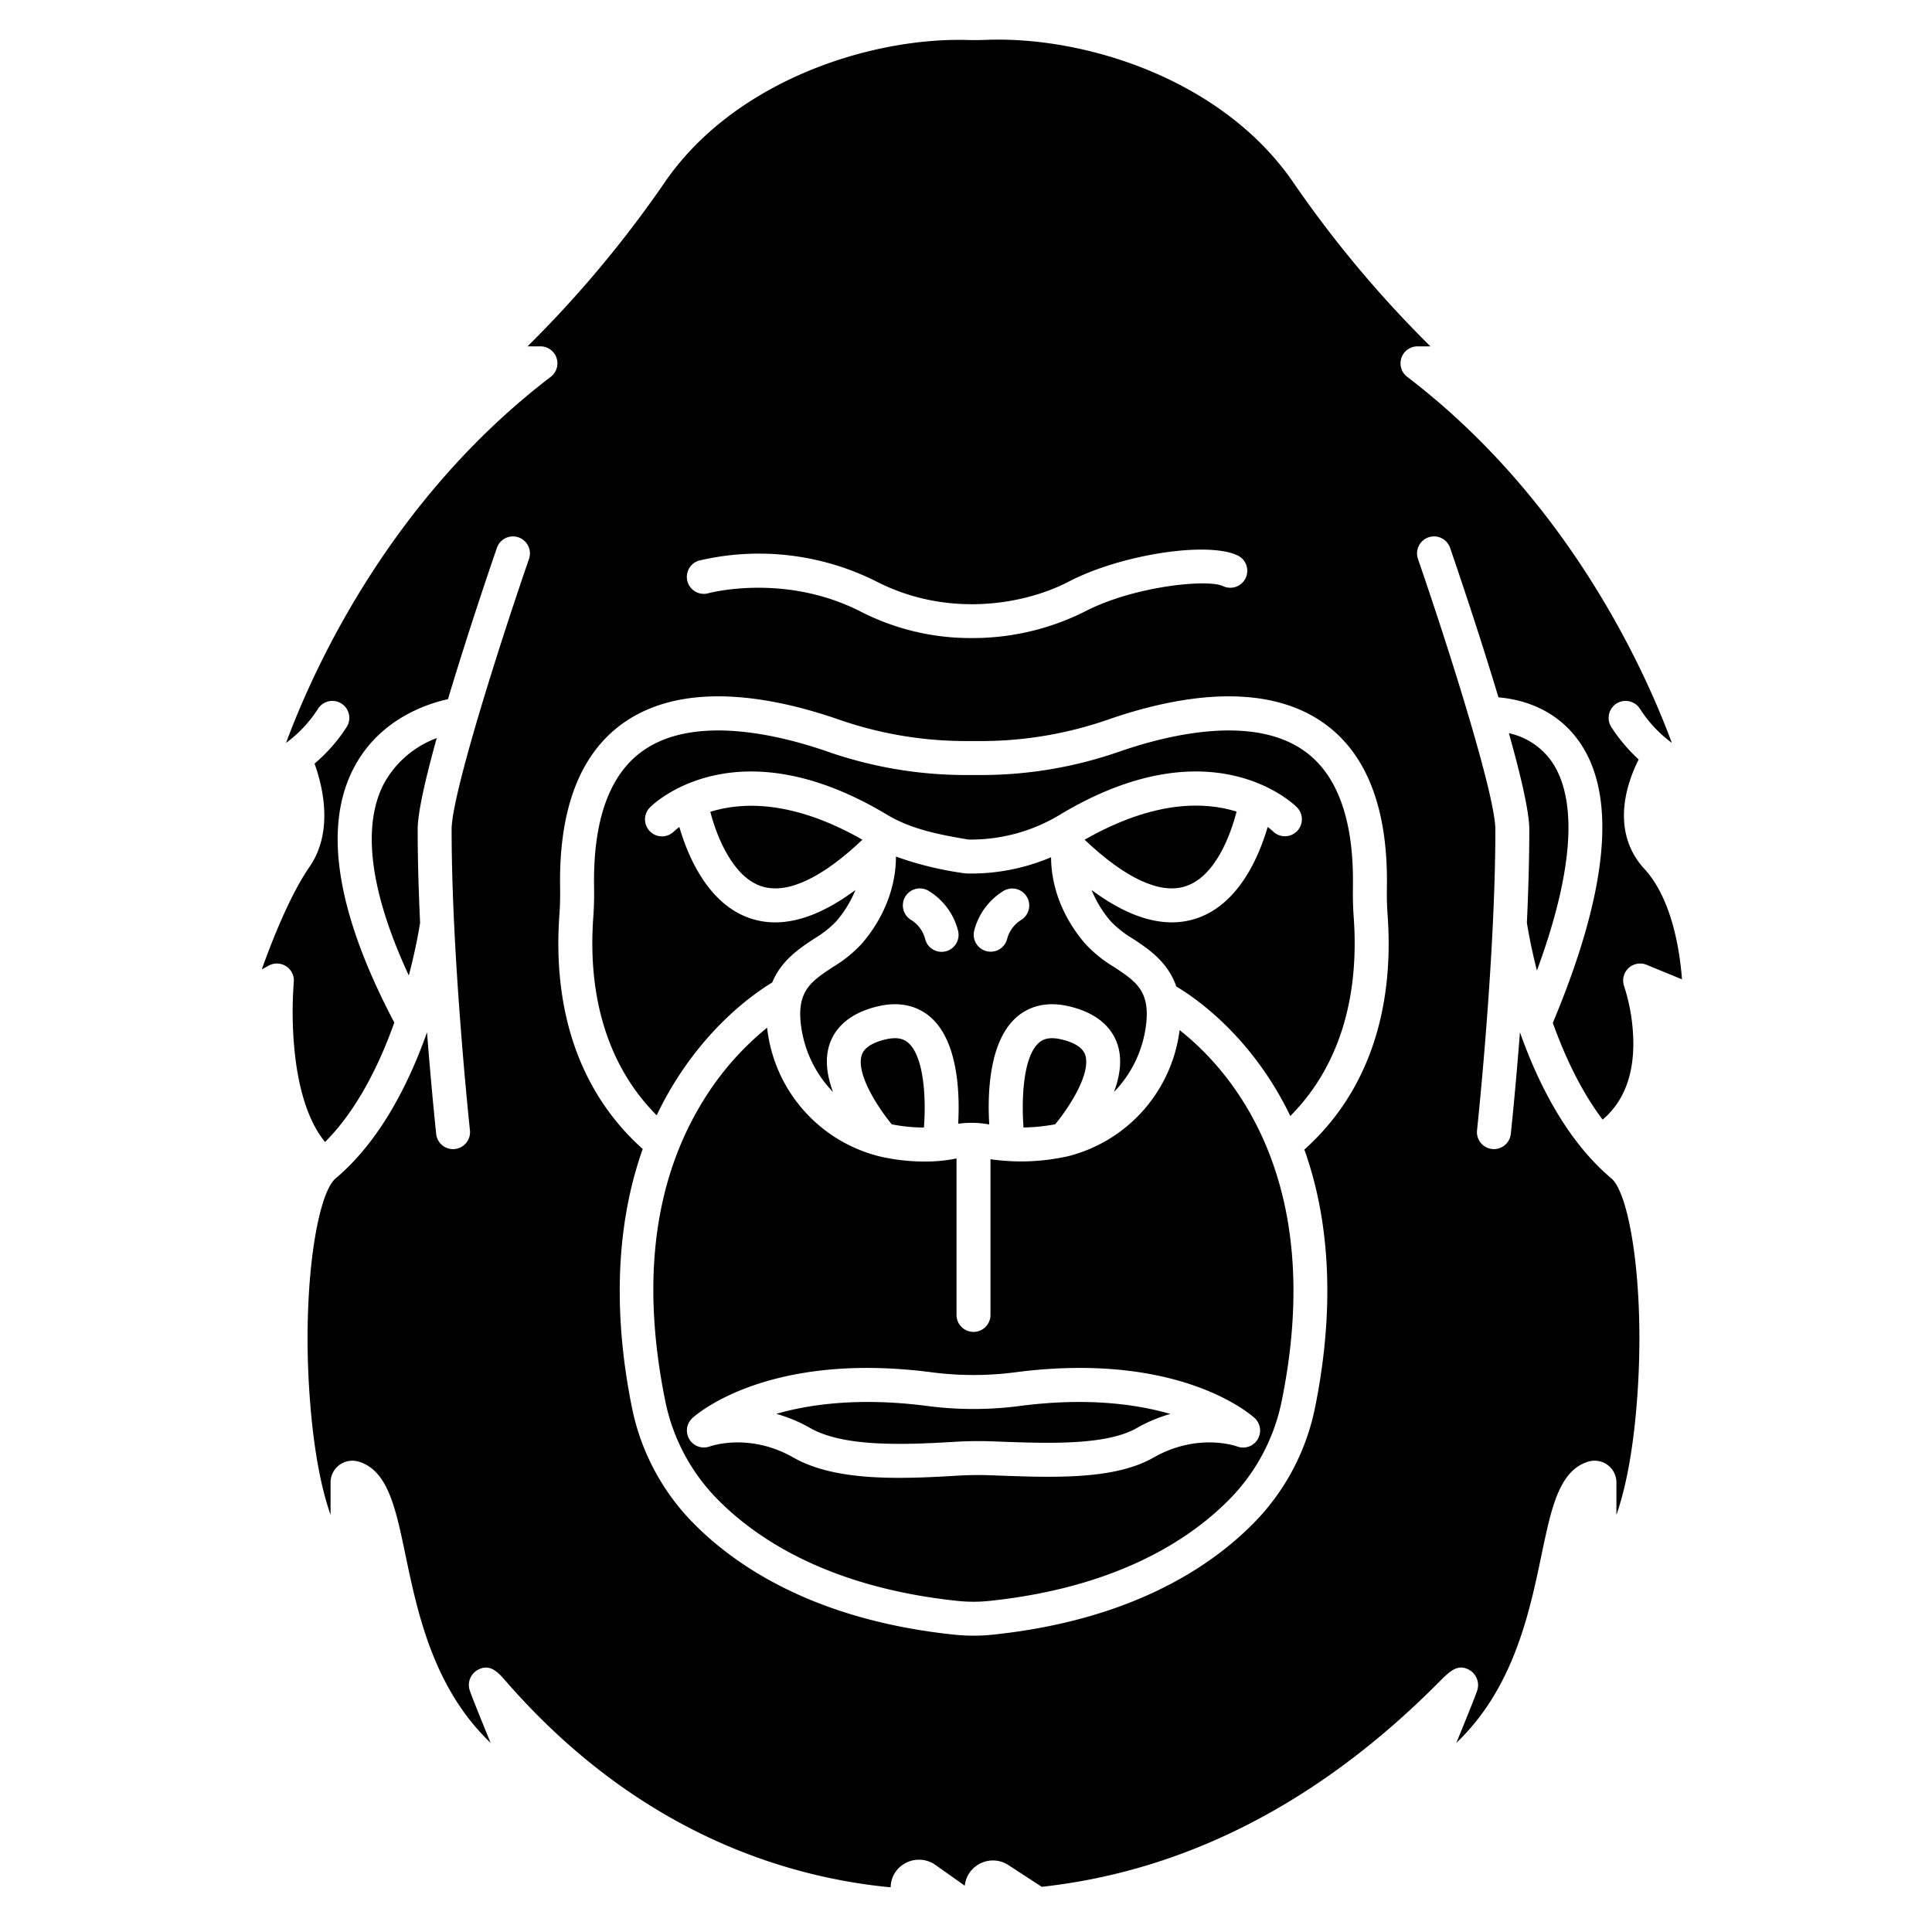 <svg id="Layer_1" height="512" viewBox="0 0 512 512" width="512" xmlns="http://www.w3.org/2000/svg" data-name="Layer 1"><path d="m281.214 275.438c-3.513-.816-5.1.172-5.988.989-4.135 3.8-4.533 14.982-3.989 22.371a51.561 51.561 0 0 0 8.4-.848c3.745-4.536 9.509-13.453 7.973-18.308-.61-1.942-2.764-3.359-6.396-4.204z"/><path d="m314.041 234.914c8.163-2.548 12.143-13.98 13.674-19.828-8.211-2.589-21.655-3.187-40.285 7.445 10.752 10.196 19.89 14.474 26.611 12.383z"/><path d="m188.237 215.135c1.743 6.715 6.029 17.4 13.712 19.783 6.713 2.089 15.85-2.2 26.6-12.386-18.608-10.612-32.091-9.982-40.312-7.397z"/><path d="m270.2 372.605a94.388 94.388 0 0 1 -24.415 0c-18.243-2.376-31.5-.392-40.051 2.079a39.594 39.594 0 0 1 8.991 3.765c8.73 4.974 24.246 4.5 38.1 3.656 3.456-.209 6.881-.252 10.183-.13l1.339.049c13.481.5 28.759 1.069 36.908-3.575a39.628 39.628 0 0 1 8.9-3.74c-9.114-2.638-22.255-4.409-39.955-2.104z"/><path d="m212.41 272.673a30.835 30.835 0 0 0 8.348 16.709c-1.528-4.088-2.236-8.459-.981-12.442 1.126-3.572 4.285-8.252 12.943-10.268 7.075-1.65 11.6.792 14.146 3.129 7.062 6.474 7.5 20.034 7.066 28a26.158 26.158 0 0 1 8.226.188c-.473-7.975-.11-21.673 6.976-28.188 2.54-2.335 7.056-4.775 14.121-3.13 8.658 2.016 11.818 6.7 12.944 10.268 1.255 3.983.547 8.354-.982 12.442a30.842 30.842 0 0 0 8.348-16.71c1.559-9.889-2.373-12.481-8.325-16.4a34.617 34.617 0 0 1 -7.716-6.251c-7.788-9.141-8.978-18.173-8.979-22.844a54.11 54.11 0 0 1 -21.083 4.321h-.352a12.134 12.134 0 0 1 -1.921-.126 89.557 89.557 0 0 1 -17.759-4.371c.029 4.62-1.1 13.765-8.979 23.017a34.572 34.572 0 0 1 -7.716 6.251c-5.952 3.923-9.884 6.515-8.325 16.405zm45.736-25.923a17.316 17.316 0 0 1 7.947-10.732 4.5 4.5 0 0 1 4.451 7.821 8.51 8.51 0 0 0 -3.613 4.866 4.5 4.5 0 0 1 -8.785-1.955zm-18.3-9.017a4.5 4.5 0 0 1 6.128-1.715 17.312 17.312 0 0 1 7.946 10.732 4.5 4.5 0 1 1 -8.785 1.955 8.423 8.423 0 0 0 -3.573-4.844 4.5 4.5 0 0 1 -1.718-6.128z"/><path d="m312.607 272.988c-.047.358-.093.717-.151 1.086a39.58 39.58 0 0 1 -29.261 32.3 56.79 56.79 0 0 1 -20.707.835v41.258a4.5 4.5 0 0 1 -9 0v-41.467c-.012 0-.023 0-.034.006a40.086 40.086 0 0 1 -8.387.813 52.074 52.074 0 0 1 -12.287-1.442 39.58 39.58 0 0 1 -29.261-32.3c-.093-.59-.165-1.161-.228-1.723a76.039 76.039 0 0 0 -15.9 17.717c-13.917 21.4-17.663 48.647-11.134 80.982a51.718 51.718 0 0 0 13.255 25.62c10.126 10.578 29.506 23.951 64.33 27.59a39.94 39.94 0 0 0 8.282 0c34.827-3.64 54.207-17.014 64.332-27.592a51.743 51.743 0 0 0 13.251-25.6c12.01-59.322-14.17-87.932-27.1-98.083zm20.129 109.186a4.488 4.488 0 0 1 -4.861 1.159c-.49-.177-10.591-3.661-22.163 2.932-10.376 5.916-26.3 5.322-41.7 4.751l-1.336-.05c-3.011-.114-6.141-.073-9.308.121-5.041.305-10.137.556-15.093.556-10.619 0-20.594-1.151-28.01-5.378-11.776-6.71-22.037-2.98-22.14-2.941l-.006-.017a4.492 4.492 0 0 1 -4.637-7.5c.789-.731 19.808-17.822 63.462-12.133a85.511 85.511 0 0 0 22.089 0c43.653-5.693 62.674 11.4 63.462 12.133a4.5 4.5 0 0 1 .241 6.367z"/><path d="m407.3 257.21c12.073-32.828 8.952-48.335 3.753-55.621a18.7 18.7 0 0 0 -11.185-7.287c3.1 11.019 5.414 20.817 5.414 25.5 0 7.9-.253 16.364-.643 24.736.209 1.329 1.007 6.147 2.661 12.672z"/><path d="m436.355 255.678 9.394 3.857c-.622-8.041-2.762-21.446-10.008-29.32-5.067-5.507-6.591-12.866-4.407-21.283a38.923 38.923 0 0 1 2.93-7.662 44.783 44.783 0 0 1 -7.222-8.546 4.5 4.5 0 1 1 7.519-4.948 33.79 33.79 0 0 0 8.489 9.084c-7.115-19.217-27.4-64.392-70.126-96.994a4.5 4.5 0 0 1 2.73-8.077h3.423a300.72 300.72 0 0 1 -36.2-43.235c-18.769-27.6-55.473-39.037-81.64-37.987-1.594.065-3.212.075-4.805.032-25.825-.725-62.006 10.865-80.432 37.955a300.725 300.725 0 0 1 -36.2 43.235h3.423a4.5 4.5 0 0 1 2.73 8.077c-42.8 32.661-63.048 77.806-70.139 97.005a33.815 33.815 0 0 0 8.5-9.095 4.5 4.5 0 1 1 7.519 4.948 43.932 43.932 0 0 1 -8.475 9.644c2.118 5.859 5.155 17.956-1.333 27.356-5.012 7.262-9.637 18.753-12.654 27.18l1.846-1.01a4.5 4.5 0 0 1 6.639 4.382 104.508 104.508 0 0 0 .278 18.907c.828 7.58 2.909 17.287 8.015 23.452 8.559-8.57 14.433-20.668 18.346-31.639-15.41-29.253-18.98-52.045-10.593-67.759 6.721-12.592 19.053-16.686 24.816-17.948 5.411-18.086 11.771-36.639 12.966-40.1a4.5 4.5 0 0 1 8.508 2.936c-8.244 23.895-20.509 62.7-20.509 71.679 0 34.156 4.808 79.293 4.857 79.744a4.5 4.5 0 0 1 -3.993 4.956 4.451 4.451 0 0 1 -.487.025 4.5 4.5 0 0 1 -4.468-4.018c-.025-.226-1.221-11.457-2.427-26.937-4.766 13.463-12.391 28.762-24.225 38.714-4.878 4.1-8.913 28.677-6.9 57.382 1.071 15.294 3.287 25.291 5.562 31.783v-8.612a5.76 5.76 0 0 1 2.327-4.6 5.83 5.83 0 0 1 5.137-.889c7.71 2.34 9.771 12.206 12.381 24.7 3.209 15.36 7.382 35.332 22.575 49.833-2.452-5.985-4.852-11.925-5.485-13.763a4.571 4.571 0 0 1 1.984-5.531c3.309-1.913 5.54.65 7.508 2.912 35.058 40.286 74.474 52.036 102.01 54.657a7.25 7.25 0 0 1 3.036-5.859 7.543 7.543 0 0 1 8.828-.07l7.774 5.5a7.3 7.3 0 0 1 2.936-5.168 7.489 7.489 0 0 1 8.651-.28l8.815 5.742c38.315-4.214 73.73-22.467 105.264-54.255 2.818-2.841 5.042-5.084 8.223-3.105a4.6 4.6 0 0 1 1.867 5.453c-.634 1.838-3.034 7.778-5.486 13.763 15.194-14.5 19.366-34.473 22.575-49.833 2.61-12.49 4.671-22.356 12.384-24.7a5.825 5.825 0 0 1 5.134.89 5.757 5.757 0 0 1 2.327 4.6v8.611c2.276-6.491 4.491-16.487 5.562-31.779 2.01-28.707-2.025-53.282-6.9-57.385-11.834-9.952-19.459-25.251-24.225-38.714-1.2 15.48-2.4 26.711-2.426 26.937a4.5 4.5 0 0 1 -4.469 4.018 4.451 4.451 0 0 1 -.487-.025 4.5 4.5 0 0 1 -3.993-4.956c.049-.451 4.858-45.588 4.858-79.744 0-8.976-12.265-47.784-20.509-71.679a4.5 4.5 0 0 1 8.508-2.936c1.184 3.435 7.443 21.691 12.822 39.625 5.221.419 14.72 2.472 21.185 11.425 10.322 14.294 8.034 39.471-6.78 74.832 3.078 8.613 7.363 17.91 13.2 25.645 5.4-4.583 8.142-11.354 8.139-20.2a50.432 50.432 0 0 0 -2.438-15.151 4.5 4.5 0 0 1 5.945-5.681zm-251.049-107.131a69.336 69.336 0 0 1 46.976 5.563c18.986 9.736 39.322 6.092 50.966.015 13.667-7.133 36.609-10.718 44.633-6.968a4.5 4.5 0 1 1 -3.807 8.154c-4.11-1.915-23.673.015-36.662 6.793a66.337 66.337 0 0 1 -29.941 6.988 63.858 63.858 0 0 1 -29.3-6.974c-20.187-10.349-40.227-4.966-40.428-4.908a4.5 4.5 0 0 1 -2.442-8.663zm163.227 224.3a60.727 60.727 0 0 1 -15.57 30.04c-11.167 11.667-32.358 26.4-69.9 30.32a48.931 48.931 0 0 1 -10.152 0c-37.538-3.922-58.729-18.651-69.9-30.317a60.712 60.712 0 0 1 -15.576-30.063c-3.794-18.793-5.682-44.162 2.893-68.33-16.354-14.628-23.981-36.048-22.074-62.189.161-2.2.219-4.551.177-7.176-.327-20.595 5.208-35.164 16.451-43.305 16.235-11.753 40.116-7.13 57.291-1.181a102.511 102.511 0 0 0 33.6 5.741h4.427a102.511 102.511 0 0 0 33.6-5.741c17.176-5.949 41.057-10.572 57.291 1.181 11.244 8.141 16.779 22.71 16.451 43.305-.042 2.624.016 4.97.177 7.176 1.915 26.239-5.7 47.711-22.051 62.343 8.58 24.002 6.675 49.377 2.865 68.2z"/><path d="m358.739 242.968c-.18-2.475-.245-5.083-.2-7.976.278-17.485-4-29.553-12.73-35.871-13.788-9.981-36.661-4.263-49.068.033a111.455 111.455 0 0 1 -36.542 6.237h-4.425a111.455 111.455 0 0 1 -36.542-6.237c-12.406-4.3-35.281-10.014-49.068-.033-8.725 6.318-13.008 18.386-12.73 35.872.046 2.894-.019 5.5-.2 7.974-1.6 21.917 4.207 39.955 16.793 52.608a90.223 90.223 0 0 1 6.127-10.881c9.5-14.416 20.425-21.876 24.487-24.32 2.426-5.875 7.235-9.047 11.14-11.62a27.635 27.635 0 0 0 5.818-4.572 29.917 29.917 0 0 0 5.095-8.32c-7.673 5.695-14.779 8.577-21.252 8.577a20.683 20.683 0 0 1 -6.192-.934c-11.5-3.59-16.93-16.508-19.219-24.34a13.667 13.667 0 0 0 -1.371 1.118 4.5 4.5 0 1 1 -6.374-6.353c.91-.913 22.74-22.076 62.776 1.971 6.393 3.84 13.862 5.306 21.593 6.585.113.009.288.006.457.005h.055.377a45.543 45.543 0 0 0 23.366-6.595c40.034-24.046 61.866-2.884 62.775-1.971a4.5 4.5 0 0 1 -6.352 6.376 14.716 14.716 0 0 0 -1.392-1.145c-2.288 7.832-7.717 20.753-19.22 24.344a20.683 20.683 0 0 1 -6.192.934c-6.473 0-13.579-2.881-21.252-8.577a29.941 29.941 0 0 0 5.1 8.32 27.661 27.661 0 0 0 5.818 4.572c4.135 2.724 9.282 6.123 11.542 12.688 4.189 2.485 14.891 9.749 24.216 23.773a87.884 87.884 0 0 1 5.991 10.539c12.596-12.658 18.403-30.757 16.795-52.781z"/><path d="m101.8 207.561c-6.006 11.363-3.728 28.851 6.542 50.949 1.886-7.185 2.772-12.562 2.989-13.975-.391-8.372-.643-16.838-.643-24.735 0-4.5 2.135-13.709 5.049-24.192a26.347 26.347 0 0 0 -13.937 11.953z"/><path d="m234.761 275.438c-3.634.845-5.787 2.261-6.4 4.208-1.54 4.886 4.233 13.795 7.978 18.314a45.175 45.175 0 0 0 8.513.853c.6-7.9 0-18.656-4.07-22.381-.897-.82-2.497-1.815-6.021-.994z"/></svg>